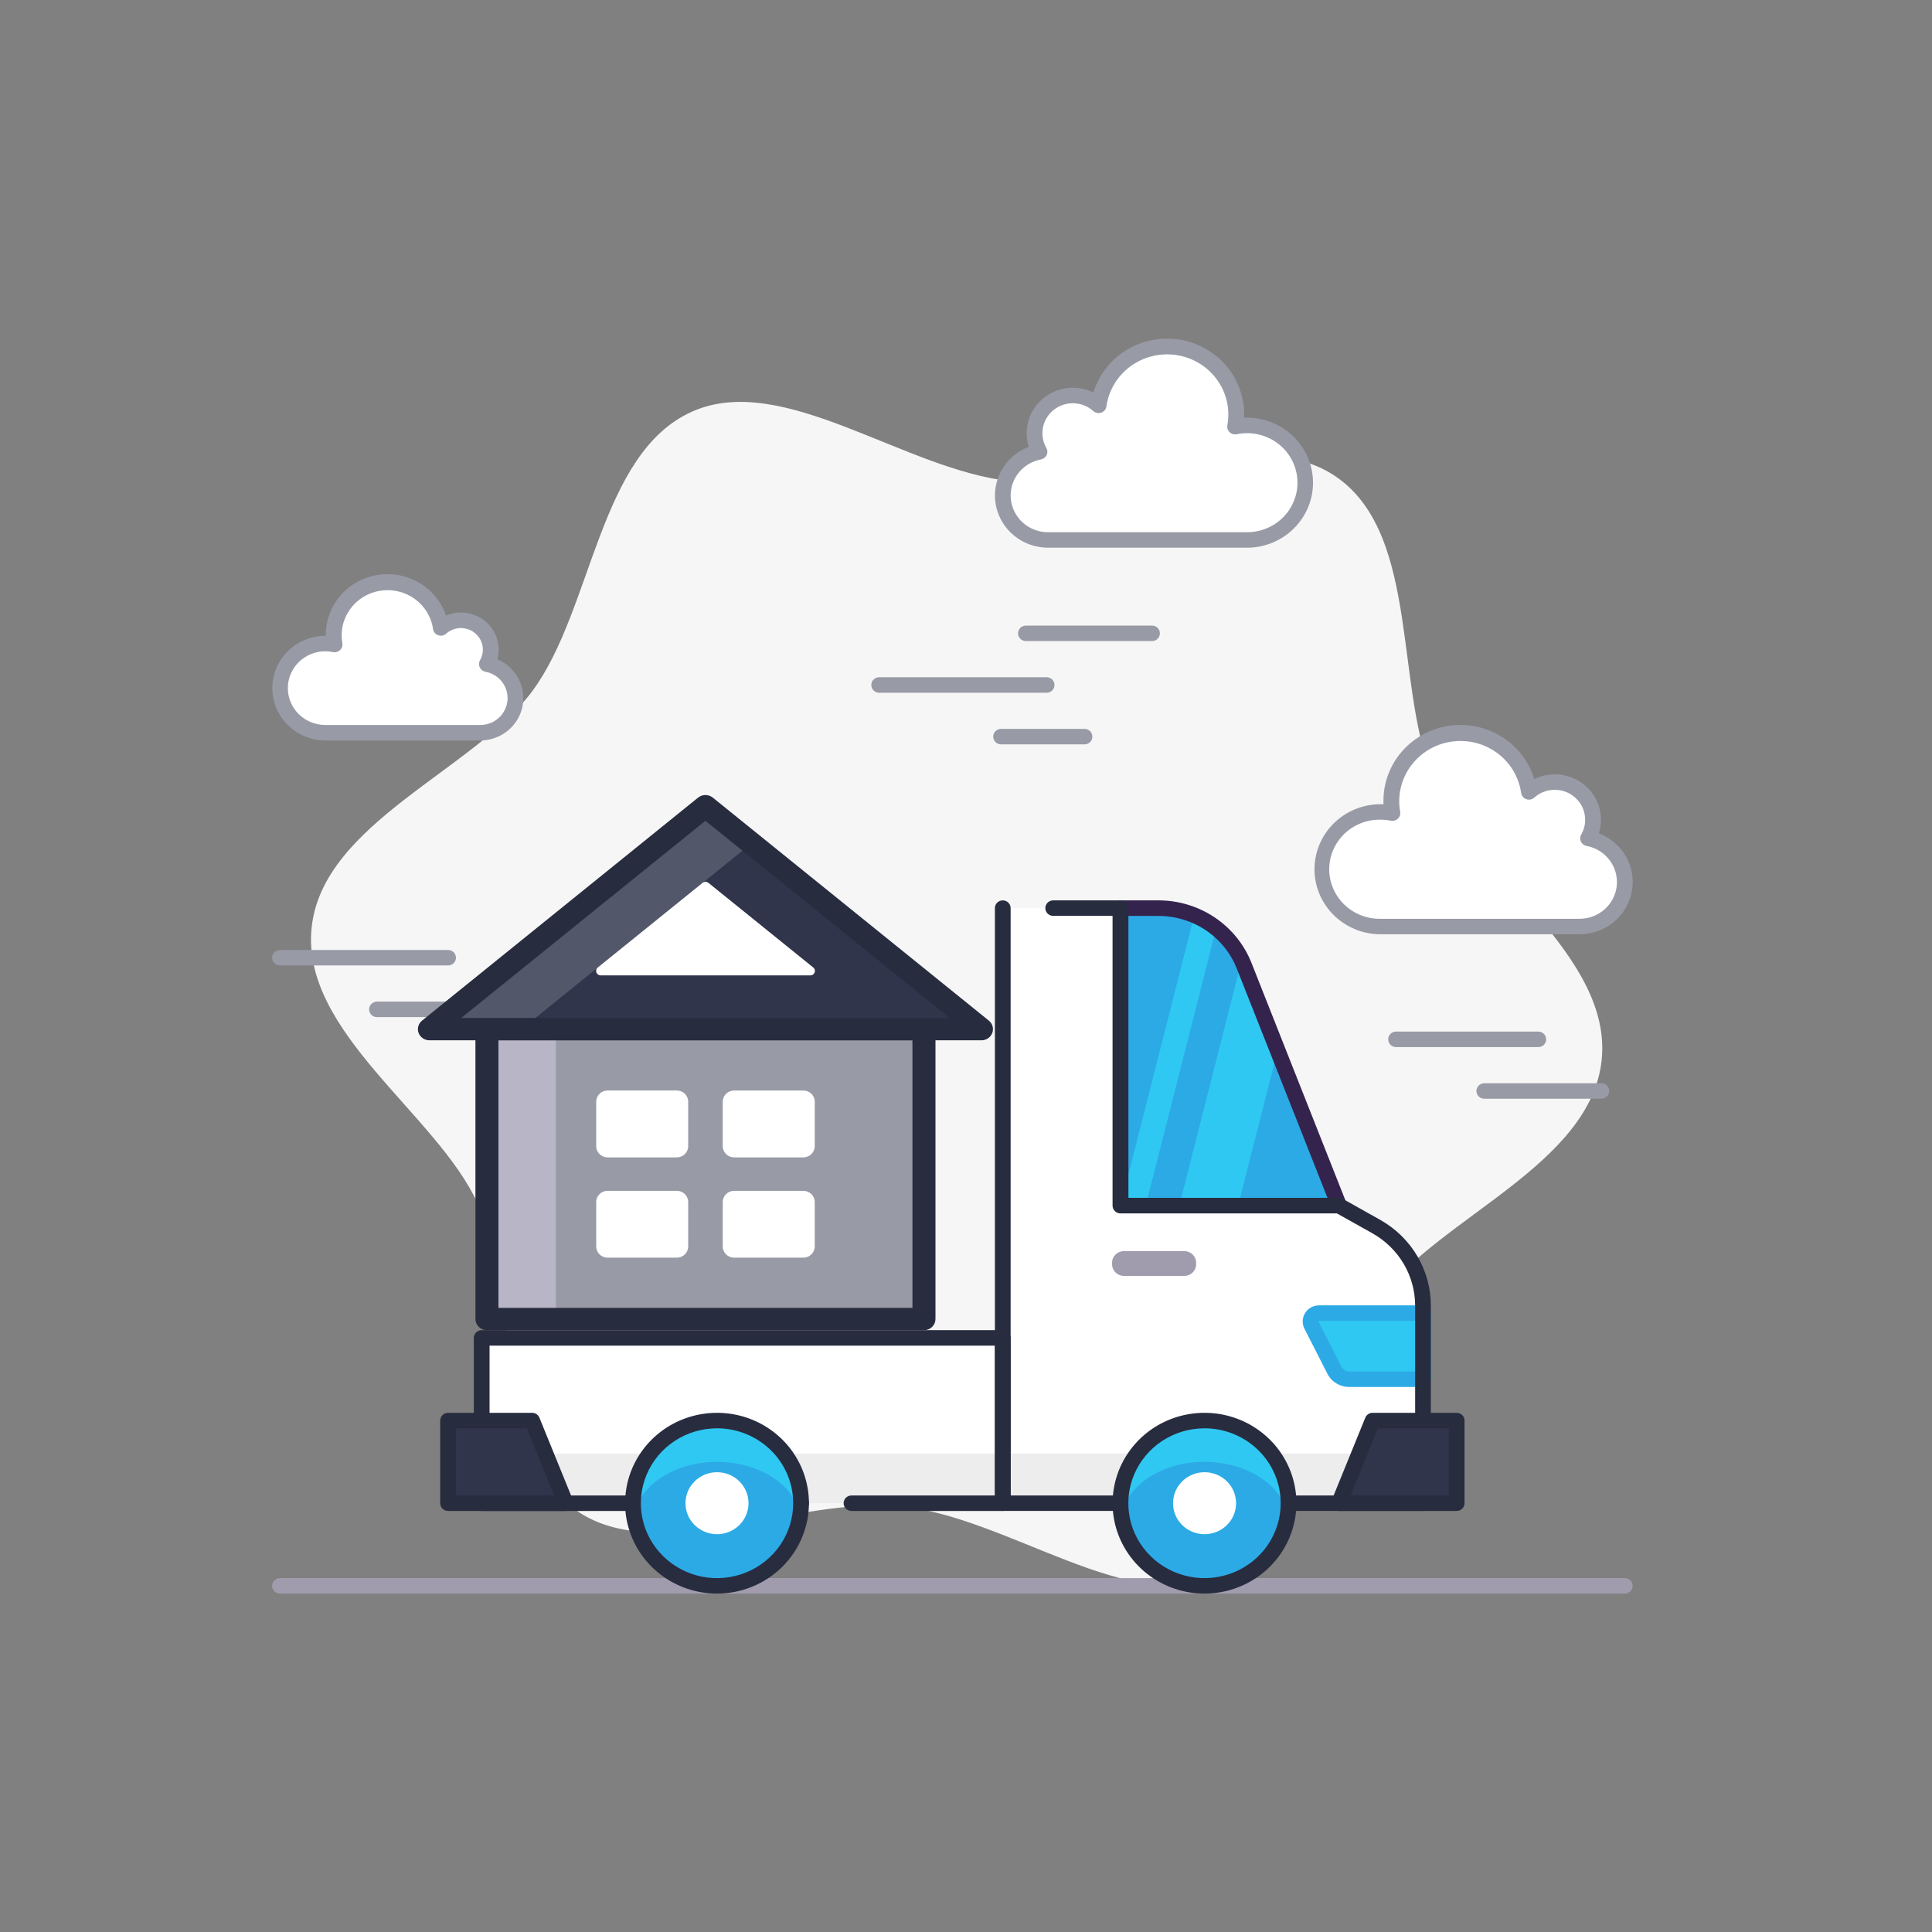 <svg width="71" height="71" viewBox="0 0 71 71" fill="none" xmlns="http://www.w3.org/2000/svg">
<rect x="0" y="0" width="71" height="71" fill="#808080" stroke="none"/>
<path d="M52.756 28.817C51.215 25.424 52.217 19.748 49.163 17.563C46.201 15.444 41.069 18.089 37.163 17.686C33.256 17.283 28.796 13.648 25.453 15.118C22.003 16.633 21.786 22.392 19.564 25.396C17.409 28.308 11.863 30.243 11.453 34.082C11.042 37.921 16.06 40.942 17.555 44.23C19.096 47.622 18.094 53.298 21.149 55.486C24.11 57.605 29.242 54.96 33.149 55.363C37.055 55.765 41.515 59.401 44.859 57.93C48.309 56.416 48.525 50.657 50.748 47.654C52.902 44.742 58.448 42.806 58.859 38.967C59.269 35.129 54.249 32.105 52.756 28.817Z" fill="#F6F6F6"/>
<path d="M59.71 58.564H10.289C10.212 58.564 10.138 58.534 10.084 58.48C10.03 58.427 9.999 58.355 9.999 58.279C9.999 58.204 10.03 58.131 10.084 58.078C10.138 58.025 10.212 57.995 10.289 57.995H59.71C59.786 57.995 59.86 58.025 59.914 58.078C59.968 58.131 59.999 58.204 59.999 58.279C59.999 58.355 59.968 58.427 59.914 58.48C59.86 58.534 59.786 58.564 59.71 58.564Z" fill="#A09CAD"/>
<path d="M49.207 44.308L45.726 35.503C45.478 34.876 45.043 34.336 44.477 33.956C43.912 33.576 43.244 33.373 42.559 33.373H41.177V44.308H49.207Z" fill="#2CAAE6"/>
<path d="M44.694 34.116L43.888 33.64L41.177 44.308H42.103L44.694 34.116Z" fill="#2FC8F2"/>
<path d="M46.951 38.603L45.631 35.289L43.338 44.308H45.5L46.951 38.603Z" fill="#2FC8F2"/>
<path d="M49.209 44.592H41.178C41.14 44.592 41.102 44.585 41.067 44.571C41.032 44.556 41 44.535 40.973 44.509C40.947 44.483 40.925 44.451 40.911 44.417C40.896 44.382 40.889 44.345 40.889 44.308V33.373C40.889 33.297 40.919 33.225 40.973 33.172C41.028 33.118 41.101 33.088 41.178 33.088H42.56C43.304 33.086 44.031 33.305 44.645 33.718C45.259 34.131 45.73 34.718 45.997 35.4L49.479 44.204C49.496 44.248 49.502 44.294 49.496 44.34C49.491 44.386 49.474 44.43 49.447 44.468C49.421 44.506 49.385 44.538 49.344 44.559C49.302 44.581 49.256 44.592 49.209 44.592ZM41.468 44.021H48.785L45.457 35.608C45.232 35.033 44.835 34.538 44.318 34.19C43.8 33.842 43.187 33.657 42.56 33.66H41.468V44.021Z" fill="#34234D"/>
<path d="M42.336 23.559H37.703C37.626 23.559 37.552 23.529 37.498 23.476C37.444 23.422 37.413 23.35 37.413 23.274C37.413 23.199 37.444 23.127 37.498 23.073C37.552 23.02 37.626 22.99 37.703 22.99H42.336C42.413 22.99 42.486 23.02 42.541 23.073C42.595 23.127 42.625 23.199 42.625 23.274C42.625 23.35 42.595 23.422 42.541 23.476C42.486 23.529 42.413 23.559 42.336 23.559Z" fill="#989AA6"/>
<path d="M38.475 25.458H32.297C32.222 25.455 32.152 25.423 32.1 25.37C32.048 25.317 32.02 25.247 32.02 25.173C32.02 25.1 32.048 25.029 32.1 24.976C32.152 24.923 32.222 24.891 32.297 24.888H38.475C38.549 24.891 38.62 24.923 38.671 24.976C38.723 25.029 38.752 25.1 38.752 25.173C38.752 25.247 38.723 25.317 38.671 25.37C38.62 25.423 38.549 25.455 38.475 25.458Z" fill="#989AA6"/>
<path d="M39.864 27.355H36.777C36.703 27.352 36.632 27.321 36.581 27.268C36.529 27.215 36.5 27.144 36.5 27.07C36.5 26.997 36.529 26.926 36.581 26.873C36.632 26.82 36.703 26.789 36.777 26.786H39.866C39.941 26.789 40.011 26.82 40.063 26.873C40.115 26.926 40.144 26.997 40.144 27.07C40.144 27.144 40.115 27.215 40.063 27.268C40.011 27.321 39.941 27.352 39.866 27.355H39.864Z" fill="#989AA6"/>
<path d="M16.466 35.48H10.289C10.212 35.48 10.138 35.45 10.084 35.397C10.03 35.343 9.999 35.271 9.999 35.195C9.999 35.12 10.03 35.047 10.084 34.994C10.138 34.941 10.212 34.911 10.289 34.911H16.466C16.543 34.911 16.617 34.941 16.671 34.994C16.725 35.047 16.756 35.12 16.756 35.195C16.756 35.271 16.725 35.343 16.671 35.397C16.617 35.45 16.543 35.48 16.466 35.48Z" fill="#989AA6"/>
<path d="M17.857 37.379H13.842C13.767 37.376 13.697 37.344 13.645 37.291C13.593 37.238 13.565 37.167 13.565 37.094C13.565 37.02 13.593 36.95 13.645 36.897C13.697 36.844 13.767 36.812 13.842 36.809H17.857C17.932 36.812 18.003 36.844 18.054 36.897C18.106 36.95 18.135 37.02 18.135 37.094C18.135 37.167 18.106 37.238 18.054 37.291C18.003 37.344 17.932 37.376 17.857 37.379Z" fill="#989AA6"/>
<path d="M56.544 38.48H51.293C51.218 38.477 51.148 38.445 51.096 38.392C51.044 38.339 51.016 38.269 51.016 38.195C51.016 38.122 51.044 38.051 51.096 37.998C51.148 37.945 51.218 37.913 51.293 37.91H56.544C56.619 37.913 56.689 37.945 56.741 37.998C56.792 38.051 56.821 38.122 56.821 38.195C56.821 38.269 56.792 38.339 56.741 38.392C56.689 38.445 56.619 38.477 56.544 38.48Z" fill="#989AA6"/>
<path d="M58.86 40.378H54.535C54.461 40.375 54.39 40.344 54.338 40.291C54.287 40.238 54.258 40.167 54.258 40.093C54.258 40.02 54.287 39.949 54.338 39.896C54.39 39.843 54.461 39.812 54.535 39.809H58.86C58.934 39.812 59.005 39.843 59.056 39.896C59.108 39.949 59.137 40.02 59.137 40.093C59.137 40.167 59.108 40.238 59.056 40.291C59.005 40.344 58.934 40.375 58.86 40.378Z" fill="#989AA6"/>
<path d="M50.579 45.075L49.207 44.307H41.176V33.373H36.852V55.241H52.296V47.979C52.296 47.389 52.137 46.809 51.835 46.3C51.534 45.789 51.1 45.367 50.579 45.075Z" fill="#EDEDED"/>
<path d="M36.854 49.167H17.703V55.241H36.854V49.167Z" fill="#EDEDED"/>
<path d="M50.579 45.075L49.207 44.307H41.176V33.373H36.852V53.417H52.296V47.979C52.296 47.389 52.137 46.809 51.835 46.3C51.534 45.789 51.1 45.367 50.579 45.075Z" fill="white"/>
<path d="M36.854 49.167H17.703V53.419H36.854V49.167Z" fill="white"/>
<path d="M52.297 48.256H48.472C48.42 48.256 48.368 48.269 48.322 48.294C48.276 48.319 48.238 48.355 48.21 48.399C48.182 48.442 48.166 48.492 48.163 48.544C48.161 48.595 48.171 48.647 48.194 48.693L49.035 50.348C49.087 50.449 49.166 50.534 49.265 50.593C49.363 50.653 49.476 50.684 49.591 50.683H52.298L52.297 48.256Z" fill="#2FC8F2"/>
<path d="M52.296 50.97H49.589C49.421 50.971 49.255 50.925 49.112 50.839C48.968 50.752 48.853 50.627 48.778 50.479L47.936 48.824C47.891 48.734 47.869 48.634 47.874 48.534C47.878 48.434 47.909 48.337 47.963 48.251C48.016 48.166 48.091 48.096 48.18 48.047C48.269 47.998 48.37 47.972 48.471 47.972H52.296C52.373 47.972 52.446 48.002 52.501 48.056C52.555 48.109 52.585 48.181 52.585 48.257V50.686C52.585 50.762 52.555 50.834 52.5 50.887C52.446 50.94 52.373 50.97 52.296 50.97ZM48.471 48.54L48.454 48.568L49.295 50.222C49.322 50.276 49.364 50.322 49.416 50.353C49.468 50.385 49.528 50.401 49.589 50.401H52.007V48.54H48.471Z" fill="#2CAAE6"/>
<path d="M52.295 55.526H36.851C36.774 55.526 36.701 55.496 36.646 55.443C36.592 55.39 36.562 55.317 36.562 55.242V33.373C36.562 33.297 36.592 33.225 36.646 33.172C36.701 33.118 36.774 33.088 36.851 33.088C36.928 33.088 37.001 33.118 37.056 33.172C37.11 33.225 37.14 33.297 37.14 33.373V54.957H52.006V47.979C52.005 47.44 51.86 46.91 51.584 46.444C51.308 45.977 50.912 45.591 50.436 45.323L49.13 44.592H41.176C41.138 44.592 41.1 44.585 41.065 44.571C41.03 44.556 40.998 44.535 40.971 44.509C40.944 44.483 40.923 44.451 40.909 44.417C40.894 44.382 40.886 44.345 40.886 44.308V33.658H38.705C38.628 33.658 38.554 33.628 38.5 33.574C38.446 33.521 38.415 33.449 38.415 33.373C38.415 33.297 38.446 33.225 38.5 33.172C38.554 33.118 38.628 33.088 38.705 33.088H41.176C41.253 33.088 41.326 33.118 41.381 33.172C41.435 33.225 41.465 33.297 41.465 33.373V44.021H49.206C49.257 44.021 49.306 44.034 49.35 44.059L50.72 44.828C51.286 45.146 51.756 45.604 52.083 46.157C52.41 46.711 52.583 47.339 52.583 47.979V55.242C52.583 55.317 52.553 55.389 52.499 55.443C52.445 55.496 52.372 55.526 52.295 55.526Z" fill="#282C3F"/>
<path d="M36.852 55.527H31.292C31.215 55.527 31.142 55.497 31.087 55.444C31.033 55.39 31.003 55.318 31.003 55.242C31.003 55.167 31.033 55.094 31.087 55.041C31.142 54.988 31.215 54.958 31.292 54.958H36.563V49.452H17.991V54.958H29.439C29.515 54.958 29.589 54.988 29.643 55.041C29.698 55.094 29.728 55.167 29.728 55.242C29.728 55.318 29.698 55.39 29.643 55.444C29.589 55.497 29.515 55.527 29.439 55.527H17.702C17.625 55.527 17.551 55.497 17.497 55.444C17.443 55.39 17.412 55.318 17.412 55.242V49.167C17.412 49.092 17.443 49.02 17.497 48.966C17.551 48.913 17.625 48.883 17.702 48.883H36.852C36.929 48.883 37.002 48.913 37.057 48.966C37.111 49.02 37.142 49.092 37.142 49.167V55.242C37.142 55.318 37.111 55.39 37.057 55.444C37.002 55.497 36.929 55.527 36.852 55.527Z" fill="#282C3F"/>
<path d="M53.532 55.242H49.208L50.444 52.204H53.532V55.242Z" fill="#30354C"/>
<path d="M16.467 55.242H20.791L19.556 52.204H16.467V55.242Z" fill="#30354C"/>
<path d="M53.532 55.527H49.207C49.16 55.526 49.114 55.515 49.072 55.493C49.03 55.471 48.994 55.44 48.968 55.401C48.941 55.363 48.925 55.318 48.92 55.272C48.915 55.226 48.921 55.179 48.938 55.136L50.174 52.099C50.196 52.046 50.233 52.001 50.281 51.969C50.328 51.937 50.385 51.92 50.443 51.92H53.532C53.57 51.92 53.608 51.927 53.643 51.942C53.678 51.956 53.71 51.977 53.736 52.003C53.763 52.03 53.785 52.061 53.799 52.096C53.814 52.13 53.821 52.167 53.821 52.205V55.242C53.821 55.317 53.791 55.39 53.736 55.443C53.682 55.497 53.609 55.527 53.532 55.527ZM49.635 54.957H53.242V52.489H50.639L49.635 54.957Z" fill="#282C3F"/>
<path d="M20.791 55.527H16.466C16.389 55.527 16.316 55.497 16.262 55.443C16.207 55.39 16.177 55.317 16.177 55.242V52.205C16.177 52.129 16.207 52.057 16.262 52.003C16.316 51.95 16.389 51.92 16.466 51.92H19.555C19.612 51.92 19.669 51.937 19.717 51.969C19.765 52.001 19.802 52.046 19.823 52.099L21.059 55.136C21.076 55.179 21.083 55.226 21.078 55.272C21.073 55.318 21.056 55.363 21.03 55.401C21.003 55.44 20.968 55.471 20.926 55.493C20.884 55.515 20.837 55.526 20.79 55.527H20.791ZM16.756 54.957H20.363L19.359 52.489H16.756V54.957Z" fill="#282C3F"/>
<path d="M47.355 55.242C47.354 54.641 47.173 54.054 46.834 53.554C46.494 53.055 46.012 52.666 45.447 52.436C44.883 52.206 44.262 52.146 43.663 52.264C43.063 52.381 42.513 52.67 42.081 53.095C41.649 53.52 41.355 54.061 41.236 54.651C41.117 55.24 41.178 55.85 41.412 56.405C41.646 56.96 42.042 57.435 42.55 57.768C43.058 58.102 43.655 58.28 44.266 58.28C44.672 58.28 45.074 58.201 45.448 58.049C45.823 57.896 46.164 57.672 46.45 57.39C46.737 57.108 46.965 56.773 47.12 56.404C47.275 56.036 47.355 55.641 47.355 55.242Z" fill="#2FC8F2"/>
<path d="M29.439 55.242C29.439 54.641 29.258 54.053 28.919 53.554C28.579 53.054 28.097 52.665 27.533 52.435C26.968 52.205 26.347 52.145 25.748 52.263C25.149 52.38 24.598 52.669 24.166 53.094C23.734 53.519 23.44 54.06 23.321 54.649C23.202 55.238 23.263 55.849 23.497 56.404C23.731 56.959 24.127 57.433 24.634 57.767C25.142 58.101 25.74 58.279 26.351 58.279C27.17 58.279 27.956 57.959 28.535 57.389C29.114 56.82 29.439 56.047 29.439 55.242Z" fill="#2FC8F2"/>
<path d="M44.266 58.279C45.972 58.279 47.355 57.259 47.355 56.001C47.355 54.743 45.972 53.723 44.266 53.723C42.56 53.723 41.177 54.743 41.177 56.001C41.177 57.259 42.56 58.279 44.266 58.279Z" fill="#2CAAE6"/>
<path d="M44.267 56.381C44.907 56.381 45.425 55.871 45.425 55.242C45.425 54.613 44.907 54.103 44.267 54.103C43.627 54.103 43.108 54.613 43.108 55.242C43.108 55.871 43.627 56.381 44.267 56.381Z" fill="white"/>
<path d="M26.351 58.279C28.057 58.279 29.439 57.259 29.439 56.001C29.439 54.743 28.057 53.723 26.351 53.723C24.645 53.723 23.262 54.743 23.262 56.001C23.262 57.259 24.645 58.279 26.351 58.279Z" fill="#2CAAE6"/>
<path d="M26.35 56.381C26.989 56.381 27.508 55.871 27.508 55.242C27.508 54.613 26.989 54.103 26.35 54.103C25.71 54.103 25.191 54.613 25.191 55.242C25.191 55.871 25.71 56.381 26.35 56.381Z" fill="white"/>
<path d="M44.266 58.564C43.597 58.564 42.944 58.369 42.389 58.004C41.833 57.639 41.4 57.121 41.144 56.514C40.888 55.907 40.821 55.239 40.952 54.594C41.082 53.95 41.404 53.358 41.876 52.893C42.349 52.428 42.95 52.112 43.606 51.984C44.261 51.856 44.94 51.921 45.558 52.173C46.175 52.424 46.703 52.85 47.074 53.396C47.445 53.943 47.643 54.585 47.643 55.242C47.642 56.123 47.286 56.967 46.653 57.59C46.02 58.213 45.161 58.563 44.266 58.564ZM44.266 52.49C43.712 52.49 43.171 52.651 42.71 52.953C42.25 53.256 41.891 53.686 41.679 54.189C41.467 54.692 41.411 55.245 41.519 55.779C41.627 56.313 41.894 56.804 42.285 57.189C42.677 57.574 43.176 57.836 43.719 57.942C44.262 58.049 44.825 57.994 45.337 57.786C45.848 57.577 46.285 57.224 46.593 56.772C46.901 56.319 47.065 55.786 47.065 55.242C47.064 54.512 46.769 53.812 46.244 53.296C45.719 52.78 45.008 52.49 44.266 52.489V52.49Z" fill="#282C3F"/>
<path d="M26.35 58.564C25.682 58.564 25.029 58.369 24.473 58.004C23.918 57.639 23.485 57.12 23.229 56.513C22.973 55.906 22.906 55.238 23.037 54.594C23.167 53.949 23.489 53.358 23.961 52.893C24.434 52.428 25.036 52.112 25.691 51.984C26.346 51.856 27.026 51.921 27.643 52.173C28.26 52.424 28.788 52.85 29.159 53.396C29.53 53.943 29.728 54.585 29.728 55.242C29.727 56.123 29.371 56.967 28.738 57.59C28.104 58.213 27.246 58.563 26.35 58.564ZM26.35 52.49C25.796 52.49 25.255 52.651 24.795 52.954C24.334 53.256 23.976 53.686 23.764 54.189C23.552 54.692 23.496 55.246 23.604 55.78C23.712 56.314 23.979 56.804 24.371 57.189C24.762 57.574 25.261 57.836 25.804 57.943C26.347 58.049 26.91 57.994 27.422 57.786C27.933 57.577 28.37 57.224 28.678 56.772C28.985 56.319 29.15 55.786 29.149 55.242C29.149 54.512 28.854 53.812 28.329 53.296C27.804 52.78 27.092 52.49 26.35 52.489V52.49Z" fill="#282C3F"/>
<path d="M58.362 30.809C58.527 30.522 58.583 30.187 58.52 29.864C58.456 29.54 58.278 29.25 58.016 29.044C57.754 28.838 57.426 28.731 57.091 28.741C56.756 28.752 56.436 28.88 56.188 29.101C56.146 28.769 56.036 28.449 55.865 28.159C55.694 27.87 55.465 27.617 55.193 27.416C54.921 27.215 54.61 27.07 54.28 26.989C53.949 26.908 53.606 26.894 53.27 26.947C52.933 26.999 52.611 27.117 52.322 27.295C52.034 27.472 51.784 27.705 51.589 27.979C51.393 28.253 51.256 28.563 51.184 28.89C51.113 29.218 51.109 29.556 51.174 29.885C51.029 29.854 50.882 29.838 50.734 29.838C50.45 29.833 50.167 29.884 49.904 29.988C49.64 30.092 49.4 30.246 49.197 30.442C48.995 30.638 48.834 30.872 48.724 31.13C48.614 31.387 48.558 31.664 48.558 31.944C48.558 32.223 48.614 32.499 48.724 32.757C48.834 33.015 48.995 33.249 49.197 33.445C49.4 33.641 49.64 33.795 49.904 33.899C50.167 34.003 50.45 34.054 50.734 34.049H58.047C58.461 34.05 58.86 33.899 59.167 33.626C59.474 33.352 59.666 32.976 59.705 32.571C59.745 32.165 59.629 31.76 59.38 31.434C59.132 31.108 58.769 30.885 58.362 30.809Z" fill="white"/>
<path d="M58.045 34.334H50.733C50.409 34.334 50.089 34.27 49.791 34.146C49.494 34.022 49.224 33.841 48.998 33.614C48.772 33.386 48.595 33.117 48.476 32.821C48.357 32.525 48.3 32.209 48.307 31.891C48.315 31.573 48.386 31.26 48.518 30.97C48.65 30.679 48.839 30.418 49.075 30.2C49.311 29.983 49.589 29.814 49.892 29.703C50.195 29.593 50.518 29.543 50.841 29.556C50.841 29.513 50.841 29.469 50.841 29.425C50.841 28.757 51.085 28.11 51.53 27.605C51.975 27.099 52.59 26.767 53.262 26.671C53.935 26.574 54.621 26.719 55.194 27.079C55.767 27.439 56.189 27.989 56.383 28.63C56.681 28.485 57.017 28.428 57.347 28.469C57.677 28.509 57.988 28.644 58.241 28.857C58.494 29.069 58.678 29.35 58.77 29.665C58.862 29.98 58.858 30.314 58.758 30.626C59.182 30.789 59.535 31.092 59.756 31.483C59.977 31.875 60.052 32.33 59.968 32.77C59.883 33.21 59.645 33.607 59.295 33.893C58.944 34.178 58.504 34.335 58.048 34.334H58.045ZM50.733 30.123C50.487 30.119 50.242 30.163 50.014 30.253C49.786 30.342 49.578 30.476 49.402 30.645C49.227 30.815 49.088 31.017 48.992 31.24C48.897 31.463 48.848 31.702 48.848 31.944C48.848 32.186 48.897 32.425 48.992 32.648C49.088 32.871 49.227 33.074 49.402 33.243C49.578 33.413 49.786 33.546 50.014 33.636C50.242 33.725 50.487 33.769 50.733 33.765H58.045C58.388 33.766 58.718 33.641 58.971 33.415C59.224 33.189 59.383 32.879 59.416 32.544C59.448 32.209 59.353 31.874 59.148 31.605C58.943 31.336 58.643 31.151 58.307 31.088C58.261 31.08 58.219 31.061 58.183 31.033C58.147 31.005 58.117 30.969 58.098 30.928C58.079 30.887 58.07 30.843 58.072 30.797C58.073 30.752 58.086 30.708 58.109 30.669C58.24 30.441 58.285 30.175 58.234 29.918C58.184 29.66 58.042 29.429 57.834 29.266C57.626 29.102 57.366 29.017 57.099 29.026C56.833 29.034 56.579 29.136 56.382 29.312C56.343 29.347 56.295 29.371 56.243 29.381C56.191 29.391 56.137 29.387 56.088 29.369C56.038 29.351 55.994 29.32 55.961 29.279C55.928 29.238 55.907 29.19 55.901 29.138C55.859 28.847 55.759 28.566 55.606 28.313C55.454 28.06 55.251 27.84 55.011 27.665C54.77 27.49 54.497 27.363 54.206 27.294C53.915 27.224 53.614 27.212 53.318 27.258C53.023 27.304 52.739 27.408 52.485 27.563C52.231 27.718 52.011 27.921 51.837 28.161C51.664 28.401 51.541 28.672 51.475 28.959C51.41 29.246 51.403 29.543 51.456 29.833C51.464 29.879 51.461 29.926 51.446 29.97C51.432 30.015 51.406 30.055 51.372 30.087C51.338 30.119 51.296 30.143 51.251 30.156C51.205 30.169 51.157 30.17 51.111 30.161C50.987 30.135 50.86 30.123 50.733 30.123Z" fill="#989AA6"/>
<path d="M38.2 16.602C38.035 16.315 37.978 15.98 38.042 15.657C38.105 15.333 38.284 15.042 38.546 14.837C38.808 14.631 39.136 14.524 39.471 14.534C39.805 14.545 40.126 14.673 40.373 14.895C40.415 14.562 40.524 14.24 40.694 13.95C40.865 13.659 41.093 13.405 41.366 13.203C41.638 13.001 41.949 12.855 42.28 12.774C42.611 12.693 42.956 12.678 43.293 12.731C43.63 12.783 43.953 12.902 44.242 13.08C44.531 13.258 44.781 13.492 44.977 13.767C45.172 14.042 45.309 14.353 45.38 14.681C45.45 15.009 45.453 15.348 45.387 15.678C45.681 15.617 45.983 15.618 46.276 15.68C46.569 15.742 46.846 15.864 47.088 16.037C47.33 16.211 47.532 16.433 47.682 16.688C47.831 16.944 47.925 17.227 47.956 17.52C47.986 17.813 47.955 18.11 47.862 18.39C47.769 18.67 47.617 18.928 47.416 19.147C47.216 19.366 46.971 19.541 46.697 19.661C46.423 19.781 46.127 19.843 45.827 19.843H38.516C38.102 19.843 37.703 19.692 37.396 19.418C37.09 19.145 36.899 18.768 36.859 18.363C36.82 17.958 36.935 17.553 37.183 17.228C37.431 16.902 37.794 16.679 38.2 16.602Z" fill="white"/>
<path d="M45.83 20.128H38.517C38.062 20.128 37.621 19.972 37.27 19.687C36.92 19.401 36.681 19.004 36.597 18.564C36.513 18.124 36.588 17.669 36.809 17.277C37.029 16.886 37.382 16.582 37.807 16.42C37.707 16.108 37.703 15.773 37.795 15.459C37.887 15.144 38.071 14.863 38.324 14.65C38.577 14.438 38.888 14.303 39.218 14.262C39.548 14.222 39.883 14.278 40.182 14.424C40.377 13.785 40.8 13.237 41.373 12.879C41.945 12.521 42.629 12.377 43.3 12.473C43.972 12.569 44.586 12.9 45.03 13.404C45.475 13.908 45.72 14.552 45.722 15.219C45.722 15.262 45.721 15.306 45.719 15.35C46.042 15.337 46.364 15.386 46.667 15.497C46.97 15.607 47.248 15.776 47.484 15.993C47.72 16.211 47.909 16.472 48.041 16.762C48.173 17.052 48.245 17.366 48.252 17.683C48.26 18.001 48.203 18.317 48.084 18.613C47.966 18.909 47.789 19.178 47.563 19.406C47.338 19.634 47.068 19.815 46.771 19.939C46.473 20.063 46.153 20.127 45.83 20.128ZM39.428 14.819C39.233 14.819 39.04 14.869 38.87 14.965C38.7 15.061 38.559 15.199 38.46 15.365C38.362 15.531 38.309 15.72 38.308 15.913C38.307 16.105 38.357 16.295 38.453 16.462C38.476 16.502 38.489 16.546 38.491 16.591C38.493 16.636 38.484 16.681 38.464 16.722C38.445 16.763 38.416 16.799 38.38 16.827C38.344 16.855 38.301 16.874 38.256 16.883C37.92 16.946 37.62 17.13 37.415 17.399C37.21 17.668 37.114 18.003 37.147 18.338C37.18 18.673 37.338 18.983 37.592 19.209C37.845 19.435 38.175 19.56 38.517 19.559H45.83C46.089 19.559 46.346 19.506 46.582 19.402C46.819 19.299 47.032 19.148 47.205 18.958C47.379 18.769 47.51 18.546 47.59 18.304C47.671 18.061 47.699 17.805 47.672 17.552C47.645 17.298 47.565 17.053 47.435 16.832C47.306 16.611 47.131 16.419 46.922 16.269C46.712 16.118 46.473 16.013 46.22 15.96C45.966 15.906 45.704 15.905 45.45 15.958C45.404 15.967 45.355 15.966 45.31 15.953C45.264 15.94 45.222 15.916 45.188 15.883C45.154 15.851 45.128 15.81 45.114 15.765C45.099 15.721 45.097 15.673 45.105 15.627C45.158 15.337 45.152 15.04 45.087 14.753C45.022 14.466 44.898 14.194 44.725 13.954C44.552 13.714 44.331 13.51 44.077 13.355C43.823 13.2 43.539 13.096 43.244 13.05C42.948 13.004 42.646 13.016 42.355 13.086C42.064 13.156 41.791 13.283 41.55 13.458C41.31 13.633 41.107 13.854 40.954 14.107C40.802 14.361 40.702 14.641 40.661 14.933C40.654 14.984 40.633 15.033 40.6 15.074C40.567 15.114 40.523 15.145 40.474 15.163C40.424 15.181 40.37 15.185 40.319 15.175C40.267 15.165 40.218 15.142 40.179 15.107C39.974 14.922 39.706 14.82 39.428 14.819Z" fill="#989AA6"/>
<path d="M17.893 24.407C18.022 24.183 18.066 23.922 18.017 23.671C17.967 23.419 17.828 23.192 17.624 23.032C17.42 22.872 17.165 22.789 16.904 22.797C16.644 22.806 16.395 22.905 16.202 23.078C16.138 22.587 15.886 22.139 15.498 21.825C15.11 21.511 14.614 21.353 14.112 21.385C13.611 21.418 13.14 21.637 12.796 21.998C12.453 22.359 12.262 22.835 12.264 23.33C12.264 23.45 12.275 23.569 12.299 23.687C12.07 23.639 11.833 23.639 11.605 23.687C11.376 23.735 11.16 23.829 10.971 23.964C10.782 24.099 10.624 24.272 10.507 24.471C10.39 24.671 10.317 24.892 10.293 25.12C10.269 25.349 10.294 25.58 10.367 25.799C10.439 26.017 10.558 26.218 10.714 26.389C10.871 26.56 11.063 26.696 11.277 26.789C11.491 26.882 11.722 26.93 11.956 26.929H17.648C17.97 26.928 18.279 26.81 18.517 26.597C18.755 26.384 18.904 26.092 18.934 25.777C18.965 25.462 18.875 25.148 18.683 24.894C18.491 24.641 18.209 24.467 17.893 24.407Z" fill="white"/>
<path d="M17.647 27.212H11.955C11.436 27.21 10.939 27.005 10.574 26.642C10.209 26.28 10.005 25.79 10.008 25.279C10.01 24.769 10.219 24.281 10.587 23.922C10.956 23.563 11.454 23.363 11.973 23.365V23.328C11.973 22.799 12.165 22.288 12.513 21.884C12.862 21.482 13.345 21.214 13.876 21.129C14.407 21.044 14.952 21.147 15.412 21.421C15.873 21.694 16.22 22.12 16.39 22.622C16.63 22.52 16.893 22.486 17.151 22.525C17.408 22.564 17.649 22.674 17.847 22.841C18.044 23.009 18.189 23.227 18.265 23.472C18.342 23.717 18.347 23.978 18.279 24.226C18.613 24.369 18.887 24.62 19.055 24.938C19.222 25.256 19.273 25.621 19.199 25.971C19.125 26.322 18.93 26.637 18.648 26.863C18.366 27.088 18.013 27.212 17.649 27.212H17.647ZM11.955 23.934C11.589 23.934 11.239 24.077 10.981 24.331C10.723 24.585 10.578 24.929 10.578 25.288C10.578 25.648 10.723 25.992 10.981 26.246C11.239 26.5 11.589 26.643 11.955 26.643H17.647C17.897 26.643 18.139 26.552 18.324 26.387C18.509 26.221 18.625 25.994 18.649 25.749C18.673 25.504 18.603 25.259 18.453 25.062C18.303 24.866 18.083 24.731 17.838 24.685C17.793 24.676 17.75 24.657 17.714 24.63C17.678 24.602 17.649 24.566 17.63 24.525C17.61 24.484 17.601 24.439 17.603 24.394C17.605 24.349 17.618 24.305 17.64 24.265C17.709 24.146 17.745 24.012 17.745 23.875C17.745 23.721 17.7 23.57 17.615 23.442C17.529 23.313 17.408 23.211 17.265 23.149C17.122 23.086 16.964 23.066 16.809 23.091C16.655 23.115 16.511 23.183 16.395 23.287C16.356 23.322 16.308 23.346 16.256 23.356C16.204 23.366 16.151 23.361 16.101 23.343C16.051 23.326 16.008 23.295 15.975 23.254C15.942 23.213 15.921 23.165 15.914 23.113C15.882 22.895 15.807 22.686 15.692 22.496C15.577 22.307 15.425 22.143 15.245 22.012C15.065 21.881 14.86 21.787 14.643 21.735C14.425 21.683 14.199 21.673 13.978 21.708C13.757 21.742 13.545 21.82 13.354 21.936C13.164 22.052 12.999 22.204 12.869 22.383C12.739 22.562 12.646 22.765 12.597 22.98C12.547 23.195 12.542 23.417 12.58 23.634C12.589 23.68 12.586 23.727 12.572 23.772C12.557 23.817 12.532 23.857 12.498 23.89C12.464 23.922 12.422 23.946 12.376 23.959C12.33 23.972 12.282 23.974 12.235 23.964C12.143 23.945 12.049 23.935 11.955 23.934Z" fill="#989AA6"/>
<path d="M43.523 45.978H41.303C41.063 45.978 40.868 46.169 40.868 46.405V46.462C40.868 46.698 41.063 46.889 41.303 46.889H43.523C43.763 46.889 43.957 46.698 43.957 46.462V46.405C43.957 46.169 43.763 45.978 43.523 45.978Z" fill="#A09CAD"/>
<path d="M33.956 37.822H17.895V48.471H33.956V37.822Z" fill="#B8B5C6"/>
<path d="M33.956 37.822H20.431V48.471H33.956V37.822Z" fill="#989AA6"/>
<path d="M24.872 43.762H22.33C22.098 43.762 21.91 43.946 21.91 44.174V45.807C21.91 46.035 22.098 46.219 22.33 46.219H24.872C25.104 46.219 25.291 46.035 25.291 45.807V44.174C25.291 43.946 25.104 43.762 24.872 43.762Z" fill="white"/>
<path d="M24.872 40.075H22.33C22.098 40.075 21.91 40.26 21.91 40.488V42.12C21.91 42.348 22.098 42.533 22.33 42.533H24.872C25.104 42.533 25.291 42.348 25.291 42.12V40.488C25.291 40.26 25.104 40.075 24.872 40.075Z" fill="white"/>
<path d="M29.521 43.762H26.979C26.747 43.762 26.56 43.946 26.56 44.174V45.807C26.56 46.035 26.747 46.219 26.979 46.219H29.521C29.753 46.219 29.941 46.035 29.941 45.807V44.174C29.941 43.946 29.753 43.762 29.521 43.762Z" fill="white"/>
<path d="M29.521 40.076H26.979C26.747 40.076 26.56 40.26 26.56 40.488V42.121C26.56 42.349 26.747 42.533 26.979 42.533H29.521C29.753 42.533 29.941 42.349 29.941 42.121V40.488C29.941 40.26 29.753 40.076 29.521 40.076Z" fill="white"/>
<path d="M33.955 48.884H17.894C17.839 48.884 17.784 48.874 17.733 48.853C17.682 48.833 17.636 48.803 17.596 48.765C17.557 48.727 17.526 48.682 17.505 48.632C17.483 48.582 17.472 48.528 17.472 48.474V37.822C17.472 37.768 17.483 37.715 17.505 37.665C17.526 37.615 17.557 37.569 17.596 37.532C17.636 37.493 17.682 37.463 17.733 37.443C17.784 37.423 17.839 37.412 17.894 37.413H33.955C34.066 37.412 34.173 37.455 34.253 37.531C34.332 37.608 34.377 37.713 34.378 37.822V48.472C34.378 48.526 34.367 48.58 34.345 48.63C34.324 48.681 34.293 48.726 34.254 48.764C34.214 48.803 34.168 48.833 34.116 48.853C34.065 48.874 34.01 48.884 33.955 48.884ZM18.317 48.064H33.532V38.231H18.317V48.064Z" fill="#282C3F"/>
<path d="M15.781 37.822L25.925 29.629L36.069 37.822H15.781Z" fill="#52576A"/>
<path d="M19.163 37.822L27.616 30.995L36.069 37.822H19.163Z" fill="#30354C"/>
<path d="M21.973 35.55L25.815 32.447C25.846 32.421 25.886 32.407 25.926 32.407C25.967 32.407 26.006 32.421 26.038 32.447L29.881 35.55C29.91 35.572 29.93 35.602 29.941 35.635C29.951 35.669 29.949 35.705 29.937 35.739C29.924 35.772 29.901 35.8 29.871 35.819C29.841 35.838 29.806 35.847 29.77 35.845H22.082C22.047 35.847 22.011 35.838 21.982 35.818C21.952 35.799 21.929 35.771 21.916 35.738C21.904 35.705 21.903 35.669 21.913 35.635C21.923 35.601 21.944 35.572 21.973 35.55Z" fill="white"/>
<path d="M36.068 38.231H15.781C15.694 38.231 15.61 38.205 15.539 38.157C15.468 38.109 15.414 38.04 15.383 37.961C15.354 37.881 15.35 37.795 15.373 37.714C15.396 37.633 15.444 37.56 15.51 37.507L25.654 29.312C25.73 29.251 25.826 29.217 25.924 29.217C26.023 29.217 26.119 29.251 26.195 29.312L36.339 37.507C36.406 37.56 36.453 37.632 36.476 37.714C36.499 37.795 36.495 37.882 36.466 37.961C36.435 38.04 36.381 38.109 36.31 38.157C36.239 38.205 36.155 38.231 36.068 38.231ZM16.948 37.411H34.901L25.924 30.163L16.948 37.411Z" fill="#282C3F"/>
</svg>
